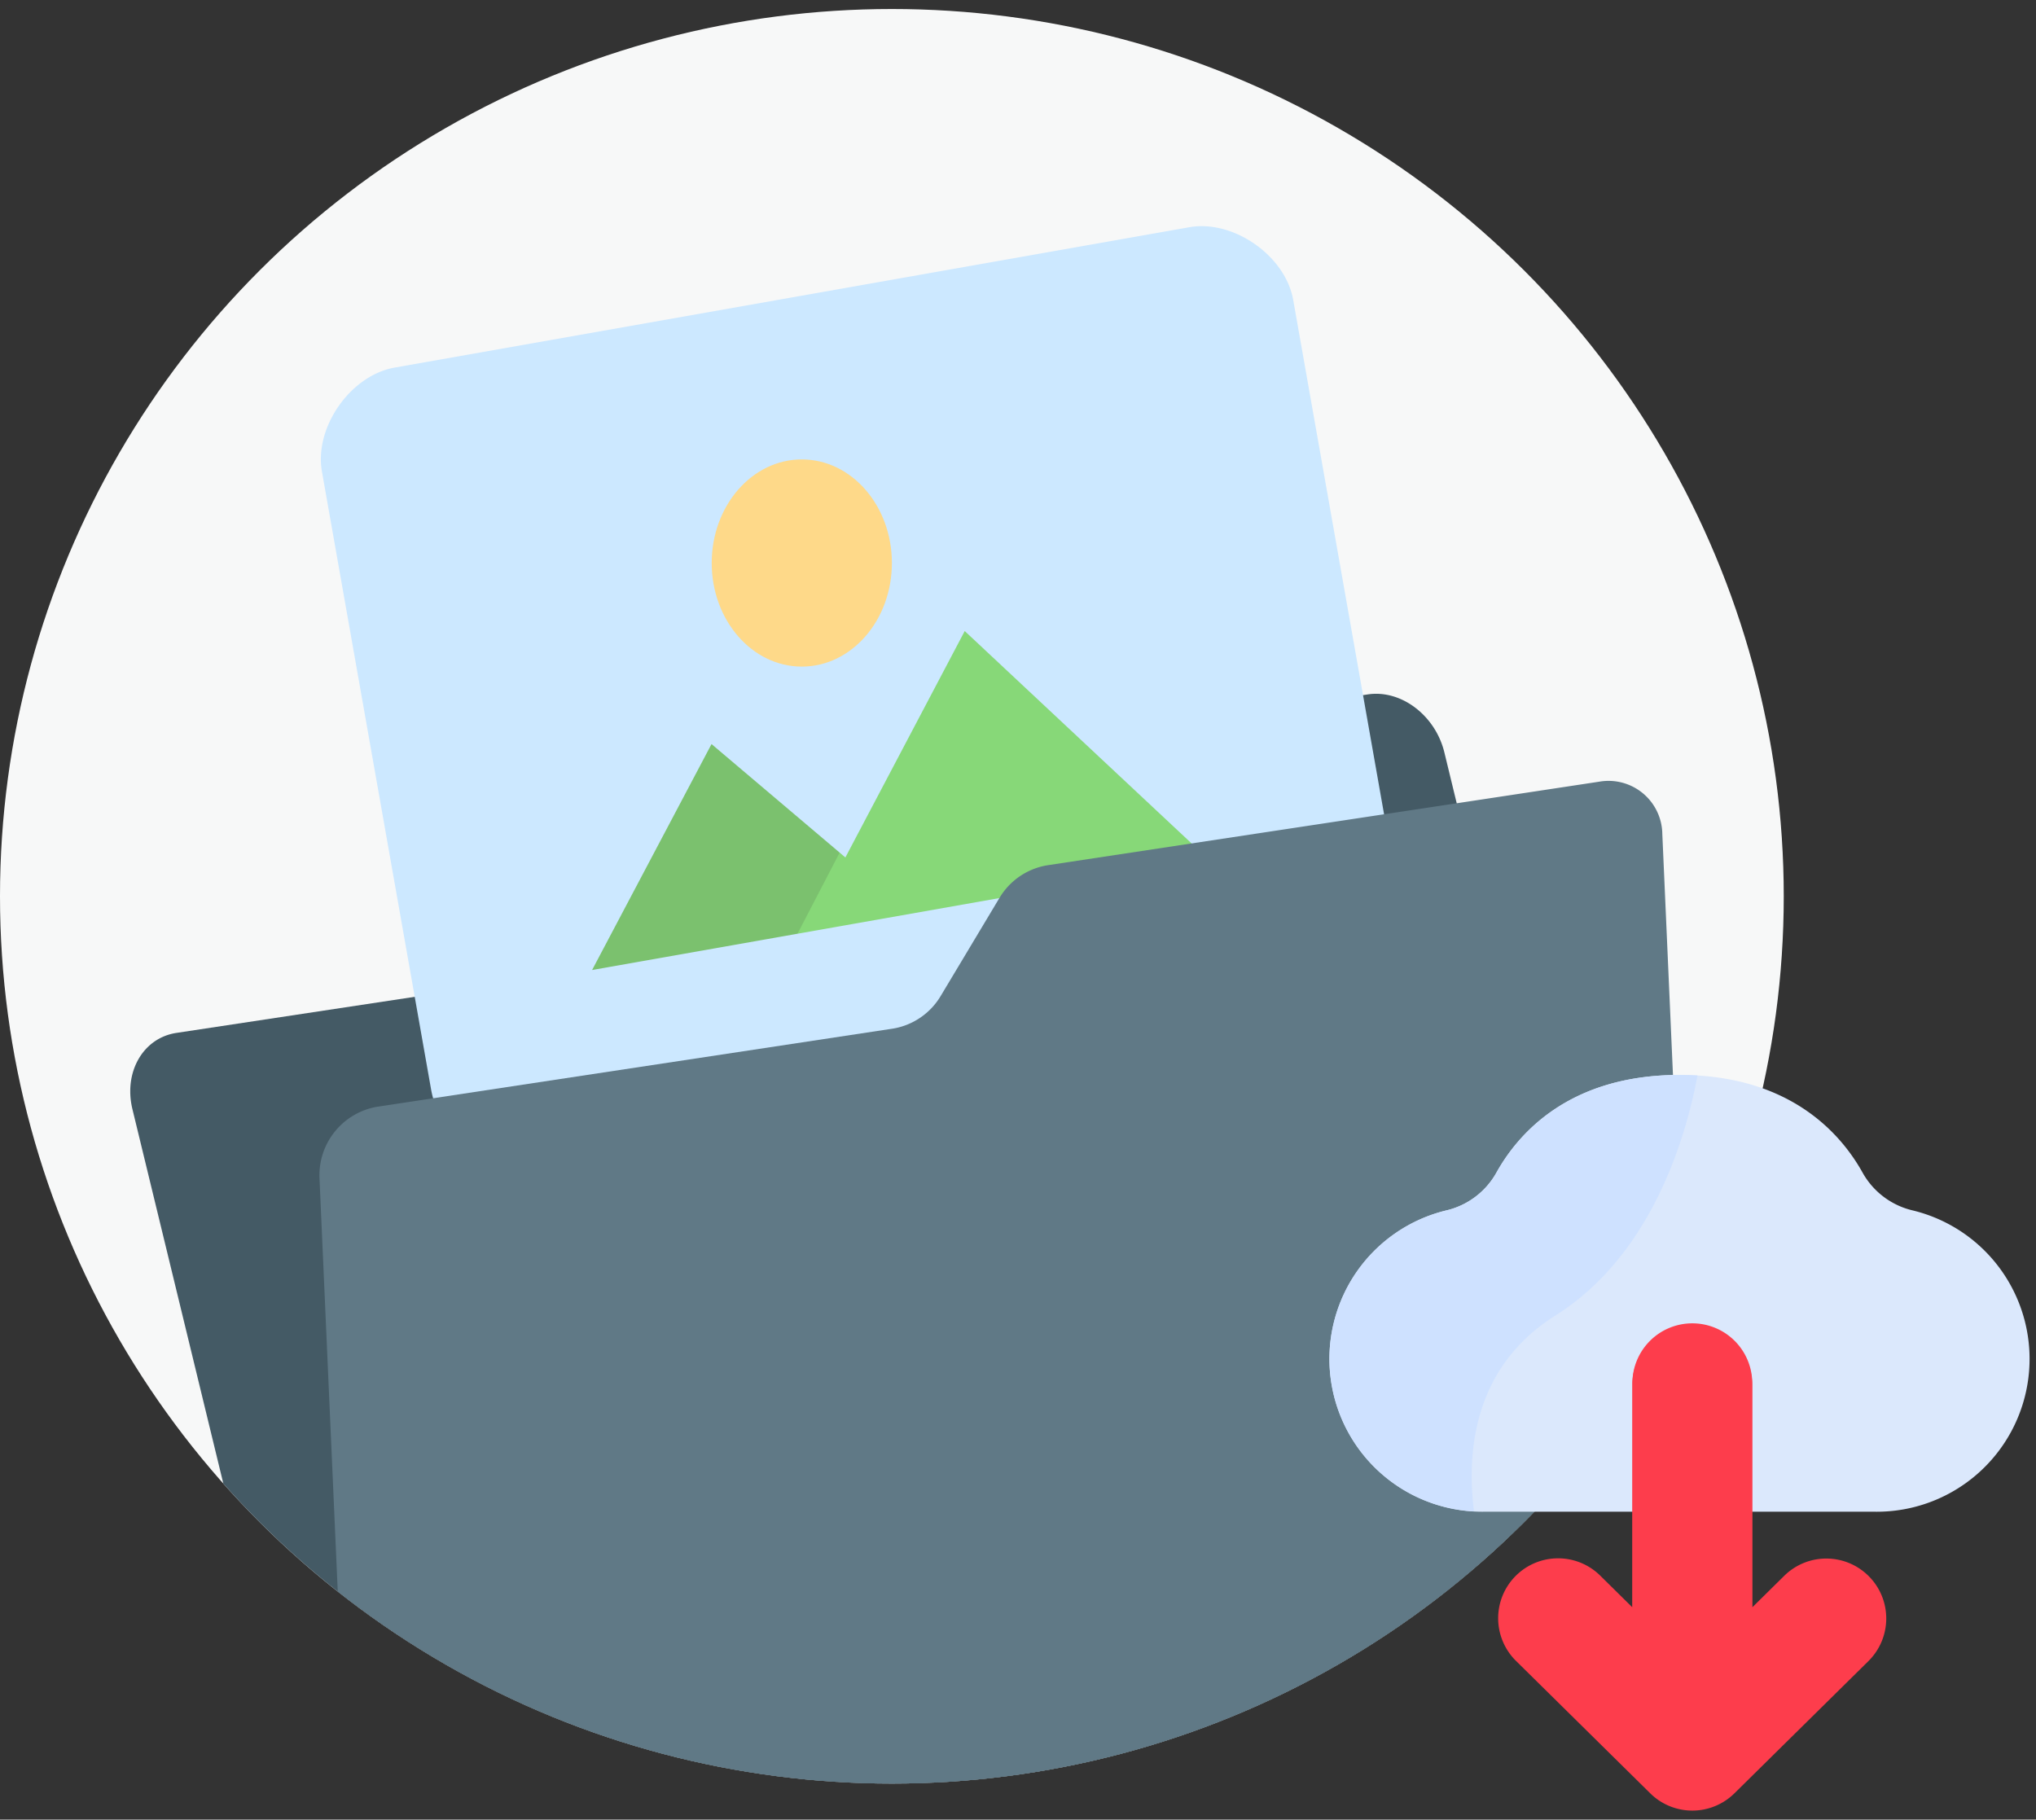 <svg xmlns="http://www.w3.org/2000/svg" xmlns:xlink="http://www.w3.org/1999/xlink" width="226" height="202" viewBox="0 0 226 202">
  <rect x="0" y="0" width="226" height="202" fill="#333333" stroke="none"/>
  <defs>
    <clipPath id="clip-path">
      <ellipse id="Ellipse_54" data-name="Ellipse 54" cx="99" cy="98.5" rx="99" ry="98.5" transform="translate(-0.246 0)" fill="#f7f8f8"/>
    </clipPath>
    <clipPath id="clip-path-3">
      <rect id="Rectangle_168" data-name="Rectangle 168" width="174.077" height="263.866" fill="none"/>
    </clipPath>
    <clipPath id="clip-Artboard_27">
      <rect width="226" height="202"/>
    </clipPath>
  </defs>
  <g id="Artboard_27" data-name="Artboard – 27" clip-path="url(#clip-Artboard_27)">
    <g id="Group_52" data-name="Group 52" transform="translate(-5222.163 -371.133)">
      <ellipse id="Ellipse_53" data-name="Ellipse 53" cx="99" cy="98.5" rx="99" ry="98.5" transform="translate(5222.163 372.133)" fill="#f7f8f8"/>
      <g id="Mask_Group_13" data-name="Mask Group 13" transform="translate(5222.41 372.133)" clip-path="url(#clip-path)">
        <g id="Group_49" data-name="Group 49" transform="translate(14.212 -51.302)">
          <g id="Group_48" data-name="Group 48" clip-path="url(#clip-path-3)">
            <g id="Group_47" data-name="Group 47">
              <g id="Group_46" data-name="Group 46" clip-path="url(#clip-path-3)">
                <path id="Path_170" data-name="Path 170" d="M71.4,141.456l-4.314,11.767a5.907,5.907,0,0,1-4.68,3.927L5.124,165.825c-3.7.56-5.882,4.353-4.882,8.471l20.054,82.6c1,4.118,4.808,7,8.5,6.443l136.357-20.655c3.7-.56,5.881-4.353,4.881-8.471l-24.164-99.523c-1-4.118-4.807-7-8.5-6.444l-61.293,9.286a5.907,5.907,0,0,0-4.68,3.927" transform="translate(0 -0.857)" fill="#445a65"/>
                <rect id="Rectangle_165" data-name="Rectangle 165" width="5.036" height="1" transform="matrix(0.989, -0.149, 0.149, 0.989, 42.853, 262.876)" fill="#407bff"/>
                <g id="Group_45" data-name="Group 45" transform="translate(19.543 73.834)">
                  <path id="Path_171" data-name="Path 171" d="M78.343,84.847l-23.749,45.7,62.084-11.6Z" transform="translate(-31.094 -34.749)" fill="#7bc16e"/>
                  <path id="Path_172" data-name="Path 172" d="M78.343,84.847l-23.749,45.7,62.084-11.6Z" transform="translate(-2.041 -46.634)" fill="#87d878"/>
                  <path id="Icon_material-photo-size-select-actual" data-name="Icon material-photo-size-select-actual" d="M99.506,0H9.951C4.975,0,0,4.975,0,9.951V79.6a9.98,9.98,0,0,0,9.951,9.951H99.506c4.975,0,9.951-4.975,9.951-9.951V9.951C109.457,4.975,104.481,0,99.506,0ZM19.9,69.654,37.315,47.265,49.753,62.241,67.167,39.8,89.556,69.654Z" transform="matrix(0.985, -0.174, 0.174, 0.985, 0, 19.007)" fill="#cce8ff"/>
                  <ellipse id="Ellipse_55" data-name="Ellipse 55" cx="10" cy="11.5" rx="10" ry="11.5" transform="translate(44.999 27.469)" fill="#fed989"/>
                </g>
                <rect id="Rectangle_166" data-name="Rectangle 166" width="17.589" height="1" transform="translate(53.412 261.272) rotate(-8.573)" fill="#407bff"/>
                <path id="Path_173" data-name="Path 173" d="M96.606,150.935,90.12,161.758a7.62,7.62,0,0,1-5.308,3.653l-57.279,8.678a7.717,7.717,0,0,0-6.392,7.814l3.329,75.329a5.971,5.971,0,0,0,6.993,5.787l136.356-20.655a7.719,7.719,0,0,0,6.393-7.815l-4.01-90.766A5.972,5.972,0,0,0,163.207,138l-61.292,9.285a7.621,7.621,0,0,0-5.309,3.653" transform="translate(-0.141 -0.922)" fill="#607986"/>
              </g>
            </g>
          </g>
        </g>
      </g>
      <g id="_1download" data-name="1download" transform="translate(5369.731 490.466)">
        <path id="Path_174" data-name="Path 174" d="M64.771,15.045a8.622,8.622,0,0,1-5.56-4.153C56.824,6.577,51.17,0,38.861,0S20.9,6.577,18.511,10.892a8.622,8.622,0,0,1-5.56,4.153,16.963,16.963,0,0,0,4.222,33.443H60.548a16.963,16.963,0,0,0,4.222-33.443Zm0,0" transform="translate(-0.001 0)" fill="#dbe8fc"/>
        <path id="Path_175" data-name="Path 175" d="M25.075,26.716C35.763,19.99,39.559,7,40.86.06q-.969-.059-2-.06C26.552,0,20.9,6.577,18.511,10.893a8.624,8.624,0,0,1-5.56,4.153,16.955,16.955,0,0,0,3.1,33.406C15.222,41.891,15.972,32.443,25.075,26.716Zm0,0" transform="translate(-0.001 0)" fill="#cee1ff"/>
        <path id="Path_176" data-name="Path 176" d="M206.258,267.393a6.651,6.651,0,0,0-9.407-.063l-3.552,3.505V246.117a6.652,6.652,0,1,0-13.3,0v24.718l-3.552-3.505a6.652,6.652,0,1,0-9.344,9.47l14.876,14.677a6.652,6.652,0,0,0,9.343,0L206.195,276.8A6.651,6.651,0,0,0,206.258,267.393Zm0,0" transform="translate(-146.366 -211.727)" fill="#fd3d4c"/>
        <path id="Path_180" data-name="Path 180" d="M241.224,270.836v-24.58a6.741,6.741,0,0,0-6.464-6.787,6.652,6.652,0,0,0-6.838,6.649v24.718l4.285,3.9a3.513,3.513,0,0,0,4.732,0Zm0,0" transform="translate(-194.292 -211.727)" fill="#fd3d4c"/>
      </g>
    </g>
  </g>
</svg>
